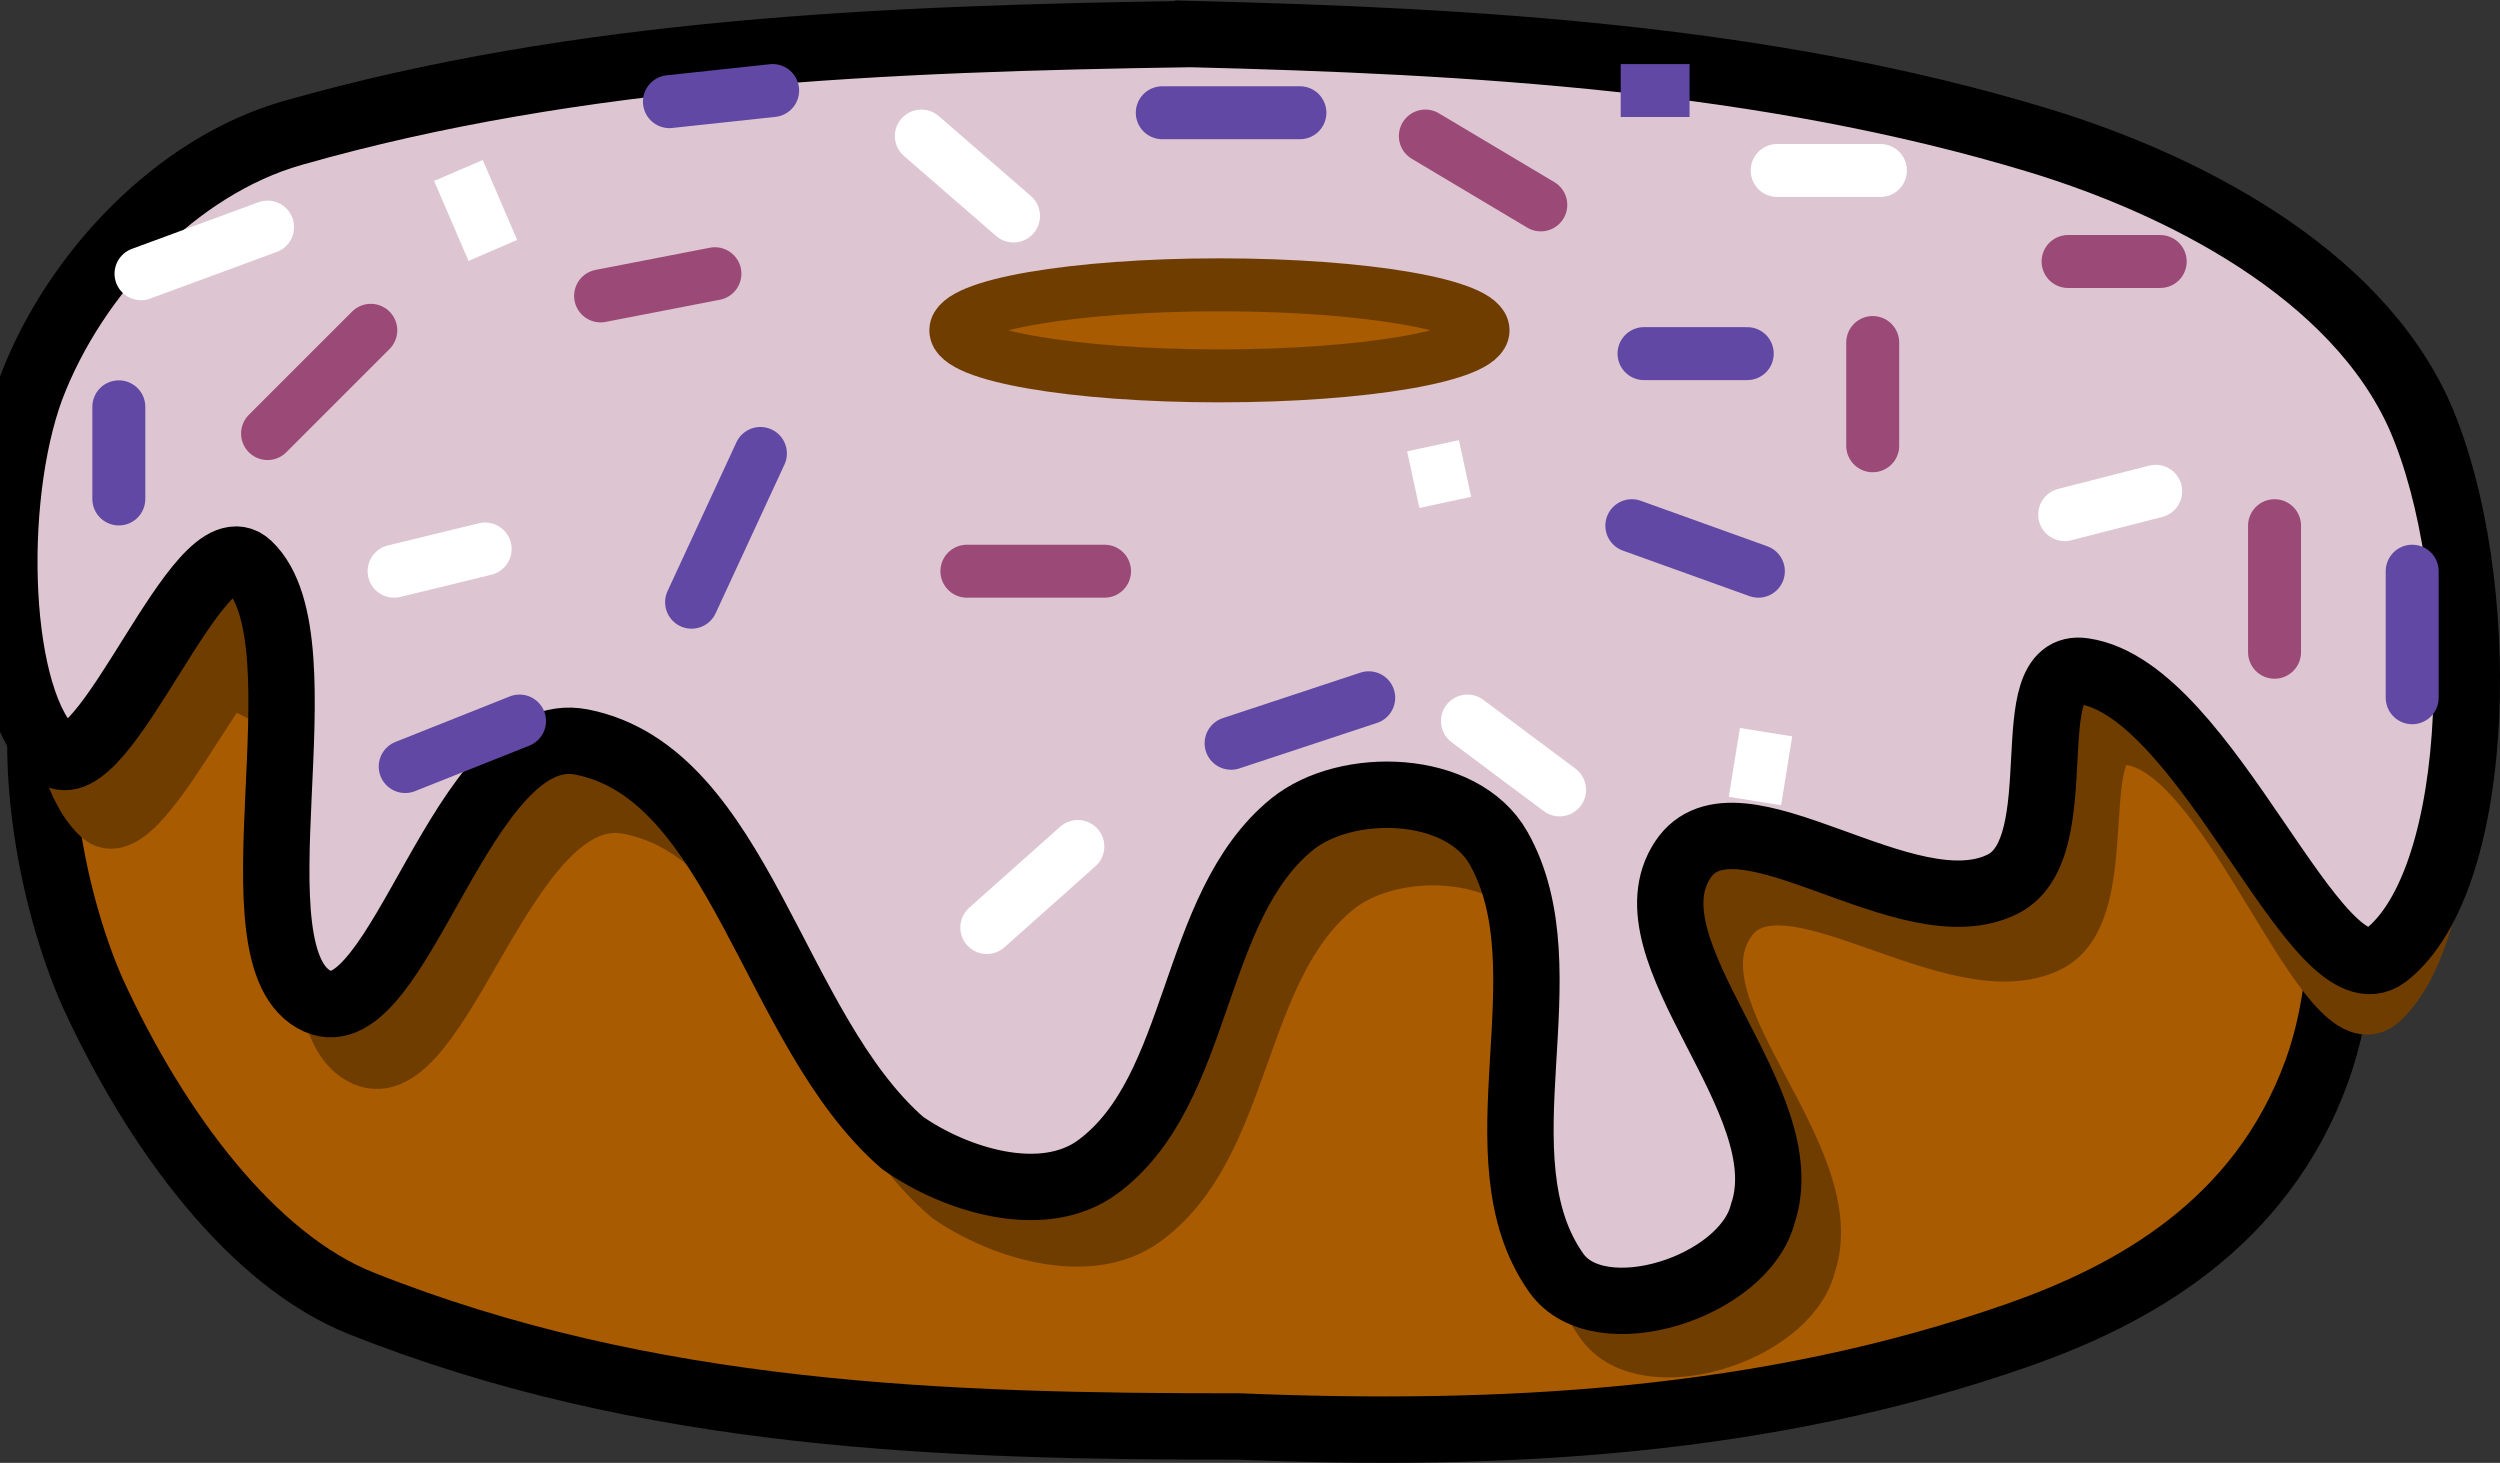 <svg version="1.1" xmlns="http://www.w3.org/2000/svg" xmlns:xlink="http://www.w3.org/1999/xlink" width="94.175" height="55.105" viewBox="0,0,94.175,55.105"><rect x="0" y="0" width="94.175" height="55.105" fill="#333333" stroke="none"/><g transform="translate(-184.73,-117.072)"><g data-paper-data="{&quot;isPaintingLayer&quot;:true}" fill-rule="nonzero" stroke-linejoin="miter" stroke-miterlimit="10" stroke-dasharray="" stroke-dashoffset="0" style="mix-blend-mode: normal"><path d="M228.722,119.003c11.86,0 20.663,2.978 30.388,8.098c4.621,2.439 9.028,6.809 11.595,13.041c2.032,4.983 3.13,12.252 1.296,17.29c-2.121,5.826 -7.022,8.441 -11.207,9.917c-9.572,3.361 -19.575,3.862 -29.396,3.458c-11.058,0.009 -22.293,-0.35 -33.064,-4.64c-4.071,-1.621 -7.7,-6.42 -10.131,-11.736c-1.56,-3.549 -2.746,-9.543 -1.296,-13.832c2.419,-6.147 6.766,-10.902 11.427,-13.498c9.67,-5.354 18.528,-8.098 30.388,-8.098z" data-paper-data="{&quot;origPos&quot;:null}" fill="#a85b00" stroke="#000000" stroke-width="2.5" stroke-linecap="round"/><path d="M228.606,119.091c11.866,0 20.615,0.529 30.402,4.465c4.553,1.833 10.977,6.323 10.809,11.8c0.168,5.292 -6.583,8.439 -10.809,9.738c-10.005,3.074 -20.276,3.808 -30.647,3.64c-10.397,0.002 -21.254,-1.288 -31.541,-4.773c-3.427,-1.156 -8.645,-4.141 -8.201,-8.604c0.248,-5.739 5.461,-10.163 9.585,-11.8c9.81,-3.892 18.537,-4.465 30.402,-4.465z" data-paper-data="{&quot;origPos&quot;:null}" fill="#a85b00" stroke="#703d00" stroke-width="2.418" stroke-linecap="round"/><path d="M231.258,119.34c17.692,-0.022 21.669,3.286 31.989,6.119c4.852,1.333 10.384,4.526 12.085,9.074c2.368,6.339 2.202,17.455 -0.878,20.28c-2.184,2.008 -5.663,-9.415 -9.492,-9.91c-2.423,-0.571 -0.366,6.426 -3.011,7.778c-3.596,1.818 -10.072,-3.82 -12.085,-0.878c-2.28,3.341 4.459,8.804 3.011,12.963c-0.713,2.7 -6.161,4.388 -7.778,2.174c-3.081,-4.223 0.452,-11.035 -2.174,-15.555c-1.379,-2.379 -5.73,-2.488 -7.778,-0.878c-3.848,3.037 -3.402,9.732 -7.318,12.545c-2.095,1.503 -5.421,0.452 -7.36,-0.878c-4.901,-4.141 -6.128,-13.54 -12.085,-14.677c-4.494,-0.864 -6.875,10.834 -9.952,9.492c-3.477,-1.532 0.423,-13.174 -2.593,-15.973c-1.864,-1.723 -5.428,8.281 -7.318,6.9c-2.196,-1.867 -2.455,-9.213 -0.878,-13.381c1.646,-4.215 5.483,-8.126 9.833,-9.335c10.878,-3.02 9.092,-4.573 33.78,-5.858z" data-paper-data="{&quot;origPos&quot;:null}" fill="#703d00" stroke="#703d00" stroke-width="1.995" stroke-linecap="round"/><path d="M229.516,118.353c10.723,0.264 21.704,0.886 31.989,4c5.327,1.617 11.95,4.925 14.385,10.41c2.611,5.999 2.445,17.416 -1.296,20.304c-2.593,1.908 -6.68,-10.034 -11.374,-10.711c-2.582,-0.398 -0.366,6.611 -3.011,8.001c-3.596,1.87 -10.072,-3.93 -12.085,-0.903c-2.28,3.437 4.459,9.057 3.011,13.335c-0.713,2.777 -6.161,4.514 -7.778,2.237c-3.081,-4.345 0.452,-11.352 -2.174,-16.002c-1.379,-2.448 -5.73,-2.56 -7.778,-0.903c-3.848,3.124 -3.402,10.012 -7.318,12.905c-2.095,1.546 -5.421,0.465 -7.36,-0.903c-4.901,-4.26 -6.128,-13.929 -12.085,-15.099c-4.494,-0.889 -6.875,11.145 -9.952,9.765c-3.477,-1.576 0.423,-13.552 -2.593,-16.432c-1.864,-1.772 -5.428,8.519 -7.318,7.098c-2.196,-1.921 -2.455,-9.477 -0.878,-13.765c1.646,-4.336 5.483,-8.359 9.833,-9.603c10.878,-3.107 22.473,-3.558 33.78,-3.732z" fill="#ddc6d2" stroke="#000000" stroke-width="2.5" stroke-linecap="round"/><path d="M230.666,127.801c2.74,0 5.223,0.192 7.021,0.503c1.797,0.31 2.91,0.738 2.91,1.212c0,0.473 -1.113,0.902 -2.91,1.212c-1.798,0.31 -4.281,0.503 -7.021,0.503c-2.74,0 -5.223,-0.192 -7.021,-0.503c-1.797,-0.31 -2.91,-0.738 -2.91,-1.212c0,-0.473 1.113,-0.902 2.91,-1.212c1.798,-0.31 4.281,-0.503 7.021,-0.503z" fill="#a85b00" stroke="#703d00" stroke-width="1.995" stroke-linecap="butt"/><path d="M213.375,134.154l-2.593,5.603" data-paper-data="{&quot;origPos&quot;:null}" fill="none" stroke="#6148a4" stroke-width="1.995" stroke-linecap="round"/><path d="M233.698,121.319h-5.185" data-paper-data="{&quot;origPos&quot;:null}" fill="none" stroke="#6148a4" stroke-width="1.995" stroke-linecap="round"/><path d="M231.105,145.071l5.185,-1.714" data-paper-data="{&quot;origPos&quot;:null}" fill="none" stroke="#6148a4" stroke-width="1.995" stroke-linecap="round"/><path d="M250.968,138.589l-4.767,-1.714" data-paper-data="{&quot;origPos&quot;:null}" fill="none" stroke="#6148a4" stroke-width="1.995" stroke-linecap="round"/><path d="M204.301,144.234l-4.307,1.714" data-paper-data="{&quot;origPos&quot;:null}" fill="none" stroke="#6148a4" stroke-width="1.995" stroke-linecap="round"/><path d="M189.206,135.868v-3.471" data-paper-data="{&quot;origPos&quot;:null}" fill="none" stroke="#6148a4" stroke-width="1.995" stroke-linecap="round"/><path d="M209.947,120.901l3.889,-0.418" data-paper-data="{&quot;origPos&quot;:null}" fill="none" stroke="#6148a4" stroke-width="1.995" stroke-linecap="round"/><path d="M275.597,143.356v-4.767" data-paper-data="{&quot;origPos&quot;:null}" fill="none" stroke="#6148a4" stroke-width="1.995" stroke-linecap="round"/><path d="M250.549,130.393h-3.889" data-paper-data="{&quot;origPos&quot;:null}" fill="none" stroke="#6148a4" stroke-width="1.995" stroke-linecap="round"/><path d="M245.782,120.483h2.593z" data-paper-data="{&quot;origPos&quot;:null}" fill="none" stroke="#6148a4" stroke-width="1.995" stroke-linecap="round"/><path d="M211.661,127.383l-4.307,0.836" data-paper-data="{&quot;origPos&quot;:null}" fill="none" stroke="#9b4976" stroke-width="1.995" stroke-linecap="round"/><path d="M226.338,138.589h-5.185" data-paper-data="{&quot;origPos&quot;:null}" fill="none" stroke="#9b4976" stroke-width="1.995" stroke-linecap="round"/><path d="M255.275,129.975v3.889" data-paper-data="{&quot;origPos&quot;:null}" fill="none" stroke="#9b4976" stroke-width="1.995" stroke-linecap="round"/><path d="M242.772,124.79l-4.349,-2.593" data-paper-data="{&quot;origPos&quot;:null}" fill="none" stroke="#9b4976" stroke-width="1.995" stroke-linecap="round"/><path d="M270.412,136.875v4.767" data-paper-data="{&quot;origPos&quot;:null}" fill="none" stroke="#9b4976" stroke-width="1.995" stroke-linecap="round"/><path d="M262.634,126.923h3.471" data-paper-data="{&quot;origPos&quot;:null}" fill="none" stroke="#9b4976" stroke-width="1.995" stroke-linecap="round"/><path d="M194.809,133.404l3.889,-3.889" data-paper-data="{&quot;origPos&quot;:null}" fill="none" stroke="#9b4976" stroke-width="1.995" stroke-linecap="round"/><path d="M199.576,138.589l3.429,-0.836" data-paper-data="{&quot;origPos&quot;:null}" fill="none" stroke="#ffffff" stroke-width="1.995" stroke-linecap="round"/><path d="M222.909,125.208l-3.471,-3.011" data-paper-data="{&quot;origPos&quot;:null}" fill="none" stroke="#ffffff" stroke-width="1.995" stroke-linecap="round"/><path d="M221.903,152.012l3.429,-3.053" data-paper-data="{&quot;origPos&quot;:null}" fill="none" stroke="#ffffff" stroke-width="1.995" stroke-linecap="round"/><path d="M240.009,144.234l3.471,2.593" data-paper-data="{&quot;origPos&quot;:null}" fill="none" stroke="#ffffff" stroke-width="1.995" stroke-linecap="round"/><path d="M251.257,144.653l-0.418,2.593z" data-paper-data="{&quot;origPos&quot;:null}" fill="none" stroke="#ffffff" stroke-width="1.995" stroke-linecap="round"/><path d="M251.676,123.494h3.889" data-paper-data="{&quot;origPos&quot;:null}" fill="none" stroke="#ffffff" stroke-width="1.995" stroke-linecap="round"/><path d="M262.506,136.457l3.429,-0.878" data-paper-data="{&quot;origPos&quot;:null}" fill="none" stroke="#ffffff" stroke-width="1.995" stroke-linecap="round"/><path d="M190.042,127.383l4.767,-1.756" data-paper-data="{&quot;origPos&quot;:null}" fill="none" stroke="#ffffff" stroke-width="1.995" stroke-linecap="round"/><path d="M203.295,126.505l-1.296,-3.011z" data-paper-data="{&quot;origPos&quot;:null}" fill="none" stroke="#ffffff" stroke-width="1.995" stroke-linecap="round"/><path d="M239.173,135.997l-0.46,-2.133z" data-paper-data="{&quot;origPos&quot;:null}" fill="none" stroke="#ffffff" stroke-width="1.995" stroke-linecap="round"/></g></g></svg>